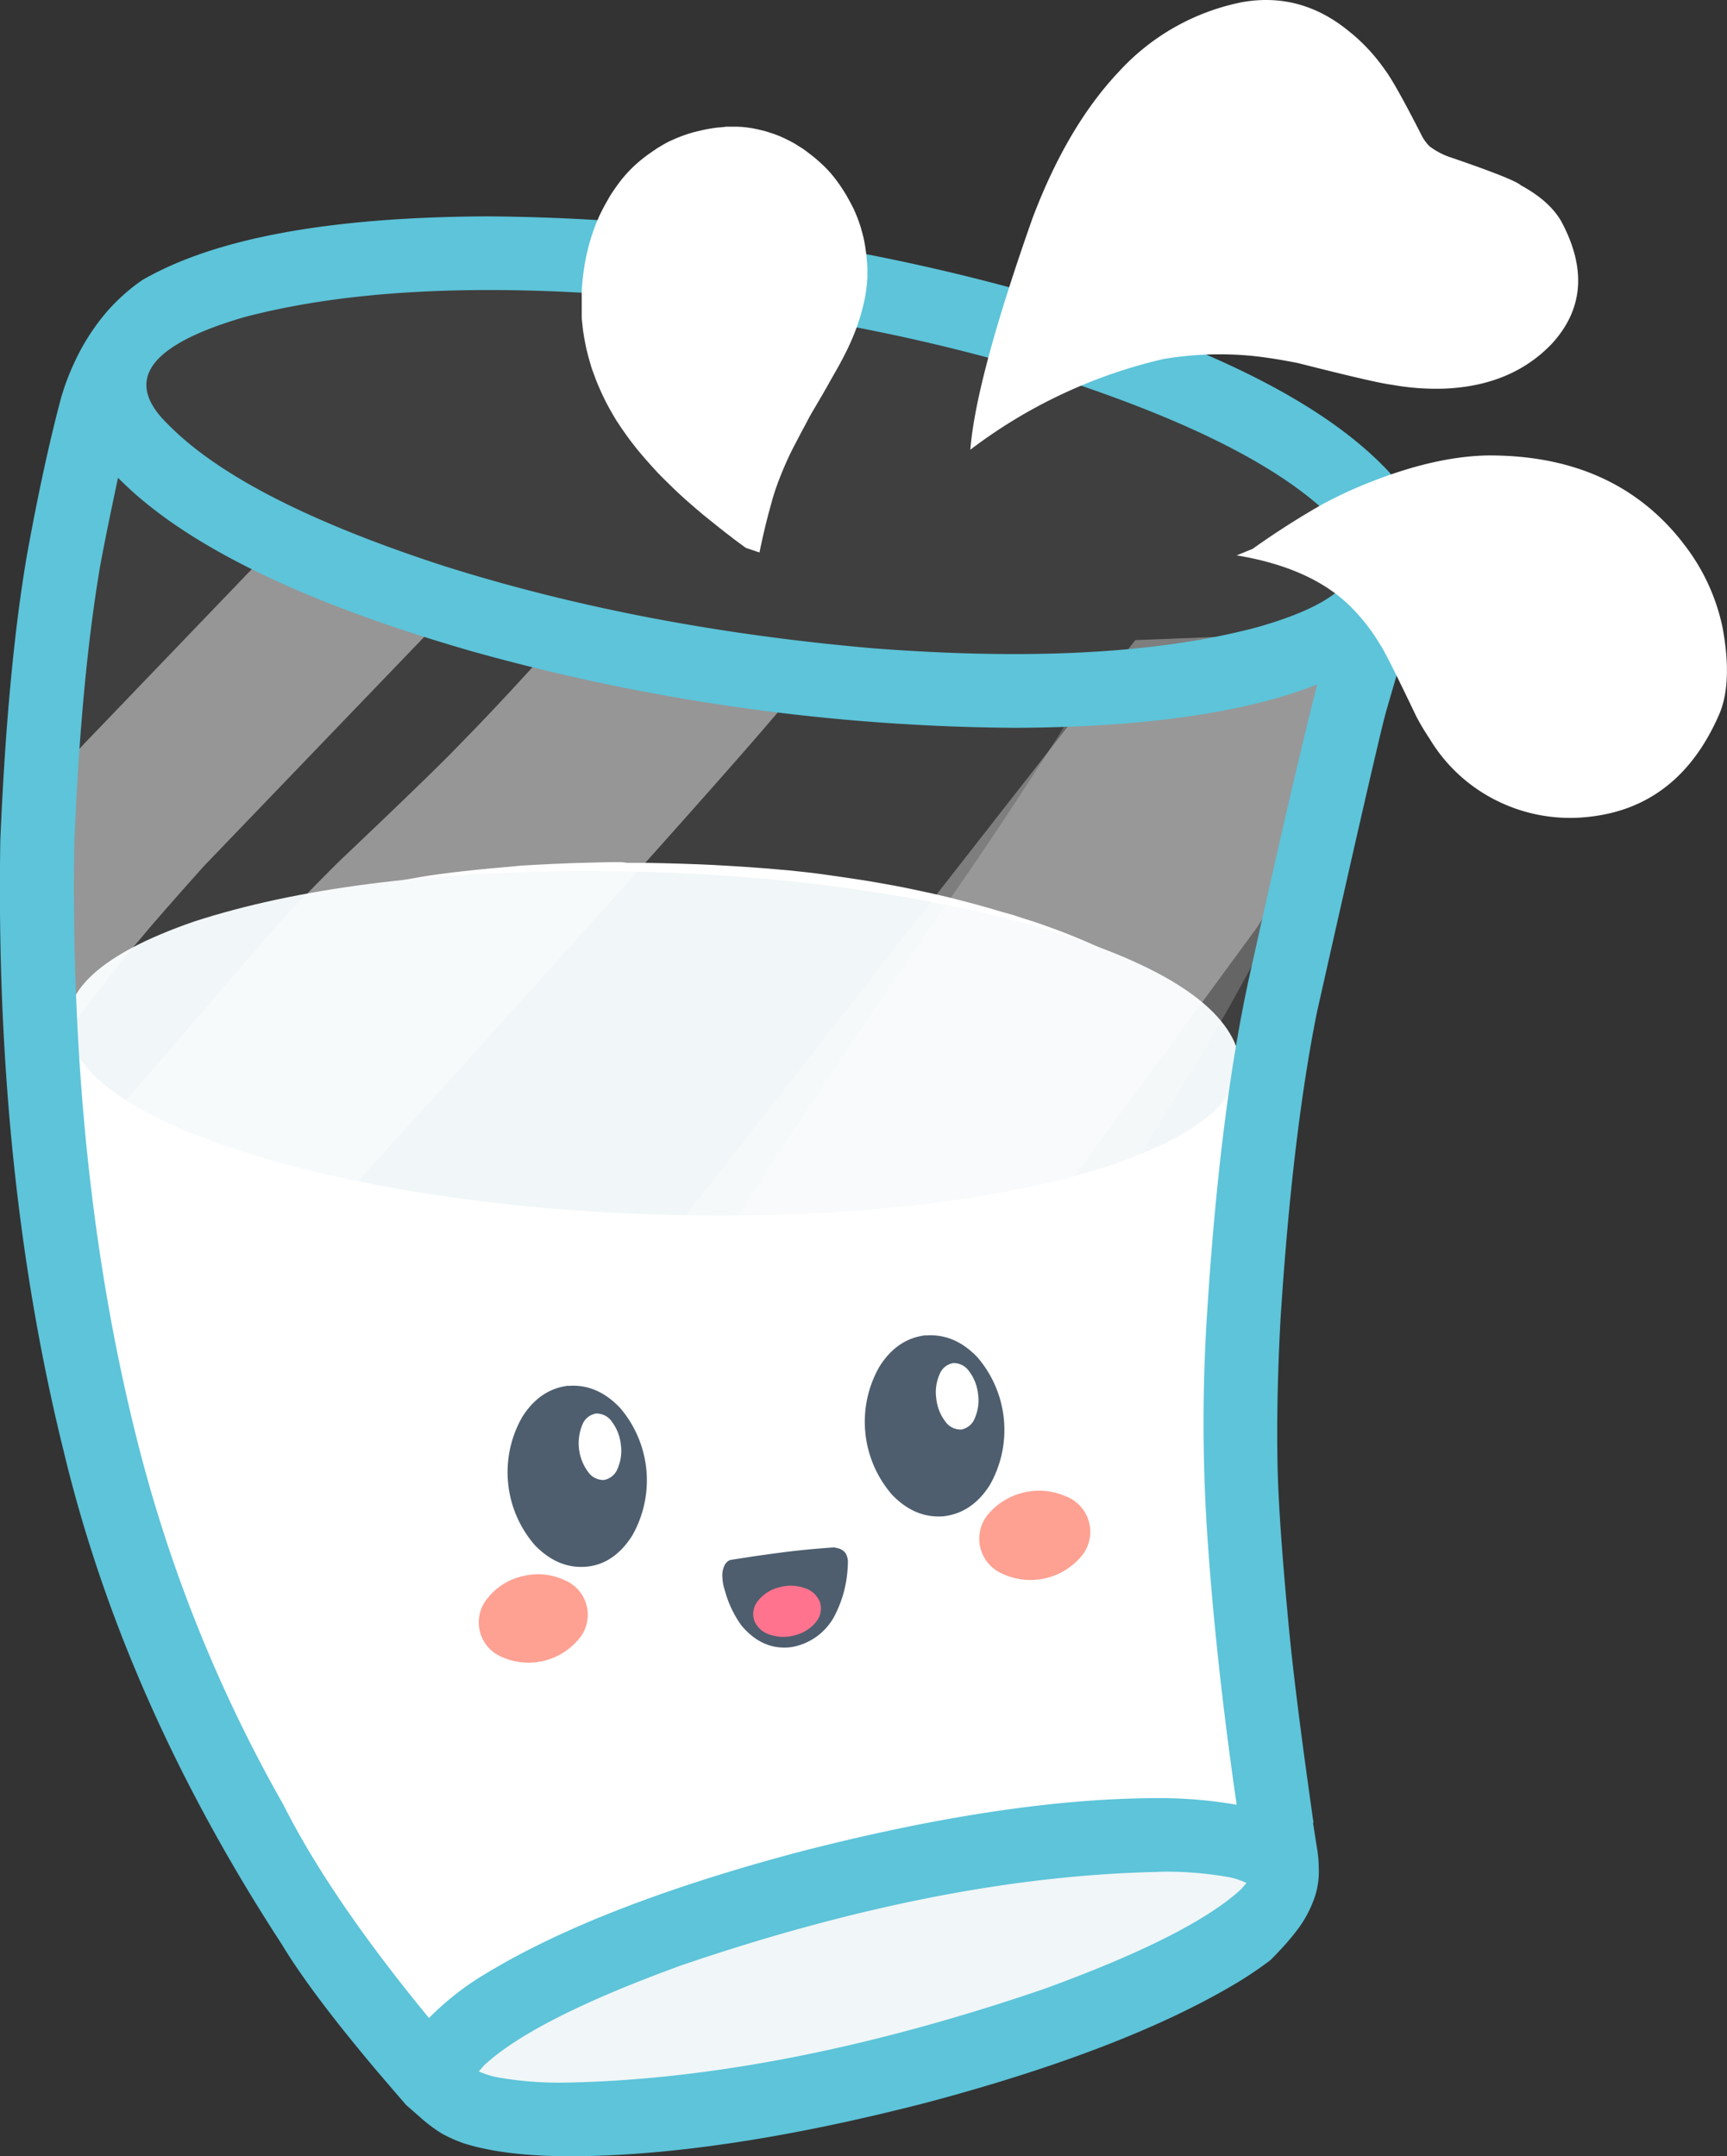 <svg xmlns="http://www.w3.org/2000/svg" viewBox="0 0 336.68 420.35"><rect x="0" y="0" width="336.68" height="420.35" fill="#333333" stroke="none"/><defs><style>.cls-1,.cls-2,.cls-4,.cls-6,.cls-7{fill:#fff;}.cls-1{fill-opacity:0.06;}.cls-3,.cls-5{fill:#f1f6f8;}.cls-4,.cls-5{fill-opacity:0.45;}.cls-6{fill-opacity:0.2;}.cls-7{fill-opacity:0.33;}.cls-8{fill:#5dc4d9;}.cls-9{fill:#4e5e6e;}.cls-10{fill:#fea192;}.cls-11{fill:#ff738e;}</style></defs><title>cup</title><g id="Calque_2" data-name="Calque 2"><g id="Calque_1-2" data-name="Calque 1"><path class="cls-1" d="M95.92,46.18q-40.1.43-60,10Q21.85,66.35,16,98.25,8.59,142.6,17,229.6q3,48.2,24,108.87l204.69-73.7a651.89,651.89,0,0,1,5.53-73.26q1.86-13,2.83-17.44,11.82-45.49,12-53.64,1.79-16.26-5.89-26.36Q243,71.44,202.69,60.74,157.48,47.58,96.17,46.18"/><path class="cls-2" d="M121.22,168.07h-1.94l-3.51.08-4,.11-3.68.15-3.69.18-2.87.17L99,169l-2.84.25-2.86.27-3.15.34c-1.13.13-2.19.25-3.18.38s-1.89.25-2.71.37-1.64.25-2.48.4L79,171.5l-3.6.75c-1.41.31-2.8.62-4.17.94s-2.55.6-3.57.86-2,.51-2.92.78l-3,.91-2.86.92c-.85.28-1.69.57-2.53.87l-2.44.87c-.79.28-1.63.6-2.53.94s-1.81.7-2.72,1.07-1.76.73-2.57,1.09-1.74.8-2.79,1.3-2,1-3,1.5-1.84,1-2.71,1.51-1.73,1-2.55,1.53-1.59,1-2.28,1.45-1.5,1-2.42,1.66-1.84,1.33-2.74,2-1.69,1.35-2.37,1.94-1.35,1.19-2,1.81S22,197.44,21.42,198s-1.13,1.11-1.68,1.69-1.11,1.17-1.66,1.77-1.1,1.26-1.64,2a11.73,11.73,0,0,0-1.38,2.33c-.38.84-.72,1.69-1,2.54s-.56,1.72-.79,2.63-.41,1.78-.55,2.63-.26,1.77-.35,2.79-.15,2-.17,2.87,0,1.84,0,2.79.06,1.81.11,2.59.11,1.56.17,2.35.15,1.59.24,2.39.2,1.61.3,2.43.26,1.82.44,3S13.82,237,14,238s.36,2,.55,3,.4,2.06.65,3.25.49,2.34.72,3.46.44,2.07.62,2.87.36,1.66.56,2.59l.69,3.06c.25,1.11.46,2.06.64,2.85s.36,1.64.55,2.54.41,1.91.65,3,.48,2.25.73,3.4.47,2.22.68,3.2.41,1.9.59,2.75.35,1.68.51,2.49.36,1.73.57,2.76.42,2,.6,2.94l.63,3.09c.24,1.12.47,2.25.71,3.4s.45,2.21.66,3.18l.6,2.86q.32,1.43.6,2.82l.58,2.75c.19.9.39,1.84.6,2.81s.43,2,.68,3.19.53,2.39.82,3.71.56,2.48.79,3.46.47,2,.73,3.08.54,2.14.8,3.17.53,2,.77,2.87.49,1.74.74,2.59.53,1.77.83,2.77.67,2.12,1.08,3.37.76,2.3,1,3.15.59,1.68.9,2.52.66,1.8,1.08,2.87.84,2.11,1.26,3.11.82,1.92,1.19,2.75.84,1.85,1.42,3.08,1.11,2.31,1.58,3.23,1,1.91,1.55,3,1.12,2.08,1.69,3.08,1.13,2,1.69,2.95,1.13,1.9,1.68,2.8,1.07,1.71,1.56,2.46,1,1.55,1.6,2.42,1.15,1.69,1.67,2.44,1.12,1.61,1.8,2.57,1.37,1.92,2.07,2.89,1.37,1.9,2,2.76,1.21,1.63,1.72,2.3,1.08,1.39,1.71,2.16,1.32,1.59,2.07,2.45,1.39,1.59,1.93,2.18,1.16,1.27,1.88,2,1.34,1.42,1.89,2,1.16,1.18,1.81,1.84l2.16,2.1c.78.74,1.47,1.39,2.08,1.94s1.34,1.18,2.18,1.89,1.61,1.34,2.3,1.88,1.39,1.09,2.12,1.63,1.56,1.11,2.5,1.73,1.81,1.18,2.64,1.66,1.59.92,2.31,1.31,1.56.79,2.49,1.21,1.93.84,3,1.25,2,.74,2.79,1,1.72.49,2.74.74,2,.47,3,.66,2,.36,3.23.54,2.28.31,3.31.42,2.19.19,3.47.26,2.37.13,3.26.15l2.66,0h.13c1,0,1.92,0,2.86,0l2.93-.06c1,0,2-.06,2.85-.11l2.78-.15c1-.07,1.86-.14,2.68-.23s1.61-.18,2.4-.27l2.59-.35c1-.12,1.89-.25,2.84-.39l2.84-.41,3-.47c1-.17,1.95-.34,2.78-.49s1.72-.32,2.69-.52,2-.4,3.06-.63,2.22-.47,3.46-.75l3.31-.74,2.92-.67,2.65-.63c.79-.2,1.59-.39,2.38-.6s1.7-.43,2.71-.71l3.05-.82,3-.82c1-.28,2-.53,2.89-.78s1.8-.48,2.64-.72l2.45-.68,2.52-.74,2.64-.79,2.73-.84,3-.91,3.07-.94,3.11-1,3.11-1,3-1c1-.35,1.94-.69,2.78-1l2.39-.89,2.68-1c1-.4,2.19-.86,3.48-1.39s2.33-1,3.12-1.31,1.7-.76,2.7-1.25,2-1,3-1.53,1.89-1.07,2.74-1.6,1.77-1.14,2.75-1.83,1.8-1.32,2.48-1.87,1.37-1.16,2.1-1.84a6.47,6.47,0,0,0,1.57-2.19,20,20,0,0,0,.84-2.44q.34-1.28.6-2.43c.17-.76.33-1.64.5-2.63s.34-2.09.5-3.33.3-2.41.41-3.49.2-2.12.27-3.11.16-2.36.25-4.12.16-3.4.22-4.89.1-2.8.13-3.92,0-2.52.06-4.21,0-3.34,0-5,0-3.32,0-5.06v-4.07c0-1,0-2.19,0-3.66s0-3,0-4.73,0-3.38,0-5.07,0-3.19,0-4.5,0-2.72,0-4.22,0-3.1,0-4.79,0-3,0-3.94,0-2.15,0-3.65,0-2.86,0-4.08,0-2.3,0-3.24l-10.44-40c.19-.85.37-1.67.56-2.46s.38-1.7.62-2.72.46-2,.66-2.86l.65-2.72c.22-.93.42-1.8.62-2.61s.39-1.66.61-2.55.44-1.87.67-2.92.48-2.12.73-3.23.46-2.13.67-3.07.4-1.92.61-2.93.36-1.89.47-2.64a23.2,23.2,0,0,0,.21-2.66,10.66,10.66,0,0,0-.23-2.79,11.12,11.12,0,0,0-1-2.58,20.73,20.73,0,0,0-1.46-2.46c-.52-.75-1.12-1.54-1.8-2.36s-1.37-1.6-2.08-2.33-1.5-1.51-2.39-2.35-1.76-1.61-2.63-2.34-1.79-1.46-2.78-2.21-2.07-1.5-3.24-2.28-2.28-1.48-3.32-2.1-2-1.18-2.81-1.65-1.84-1-3-1.61-2.2-1.11-3.08-1.52-1.88-.86-3-1.36-2.36-1-3.65-1.53-2.57-1-3.83-1.46-2.74-1-4.43-1.52-3-1-4.08-1.28-2.36-.69-4-1.15-3.09-.86-4.45-1.21-2.54-.66-3.55-.9l-2.94-.68-3.5-.75c-1.39-.29-2.54-.52-3.46-.69s-2.08-.38-3.51-.63-2.77-.47-4.06-.66-2.56-.39-3.85-.57l-3.27-.46c-.9-.12-1.8-.23-2.71-.33l-3.28-.35-4.13-.36-4-.3-3.35-.21-3.21-.18c-1.11-.06-2.15-.1-3.12-.14l-3.08-.11-3.59-.1-3.62-.07-3.52,0Z"/><path class="cls-3" d="M114.23,169.77q-46.45.18-76.39,9.88-28.89,10-23.91,23.87,6.21,13.83,42.49,23.67,37.46,9.66,83.94,9.79,46.45-.16,76.41-9.88,28.89-10,23.92-23.86-6.19-13.83-42.48-23.67-37.44-9.66-83.93-9.8"/><path class="cls-4" d="M53.48,106.38l-35.9,37.39c-3.13,3.19-4.82,5.38-5.06,6.55q-5.11,12.87-.45,51.49c.23,0,1.12-.89,2.66-2.81q8.55-11.3,12.93-16.33,2.61-3.21,12.05-13.78l46.56-48.44L53.49,106.39"/><path class="cls-4" d="M107.67,125.81q-10.31,11.46-18.06,19.32Q85,150,66.22,167.82q-5.1,5-12.72,13.13l-43.06,50q-2.19,4,.17,13.81l8.28,27.91,1.8,5.31a1,1,0,0,0,.77.77,4.33,4.33,0,0,0,2.87-1.11q4.35-3.61,8.08-7.33l33.93-36.2q75.22-82.95,86.76-97l-45.25-11.24"/><path class="cls-5" d="M241,362.43h-1.85l-2.82,0h-4.9c-.63,0-1.63,0-3,.07s-2.55.08-3.6.13l-2.57.12-2.34.14-2.76.16-2.79.19-4,.33-4.12.37-3.14.34c-1.12.13-2.63.32-4.54.57s-3.4.47-4.48.63-2.2.35-3.36.55-3,.55-5.59,1-4.68.91-6.36,1.27-3.35.74-5,1.12L169,370.59l-4.95,1.2q-2.58.63-5.39,1.35t-5.05,1.34q-2.25.61-4.75,1.37t-4.88,1.55q-2.37.8-4.52,1.56c-1.44.52-2.86,1-4.27,1.57s-2.73,1.05-3.95,1.54-2.46,1-3.72,1.59-2.48,1.13-3.68,1.72l-3.56,1.79c-1.17.59-2.55,1.31-4.12,2.16s-2.69,1.45-3.34,1.81l-1.78,1-1.7,1c-.59.36-1.15.7-1.68,1s-1,.65-1.48,1l-1.44,1c-.5.35-1.14.8-1.91,1.37s-1.42,1.05-1.94,1.46-1,.82-1.54,1.24-1,.85-1.48,1.3-.93.89-1.34,1.32a2.08,2.08,0,0,0-.66,1.2c0,.26.34.54,1.1.83a11.63,11.63,0,0,0,1.21.39,50.93,50.93,0,0,0,5.11,1.15q2.74.48,5.54.72c1.86.16,3.63.25,5.32.27s3.37,0,5-.07,3.3-.18,5-.34,3.35-.38,5.08-.63l5.21-.81,4.84-.8c1.48-.25,3.1-.57,4.86-1s3.49-.78,5.2-1.2,3.48-.89,5.31-1.38,3.49-1,5-1.42l4.76-1.45,6.24-1.91,5.78-1.78,4.26-1.33q2.22-.71,6.4-2.11l6-2,3.15-1.1,2.82-1,5-1.78c2.37-.85,4-1.44,5-1.8l3.23-1.19c1.18-.43,3-1.11,5.39-2s4.07-1.54,5-1.9l2.21-.9,2.74-1.16c1.25-.53,2.18-.94,2.79-1.22l.91-.42L241,362.43Z"/><path class="cls-5" d="M240.29,362.87a35.1,35.1,0,0,0-4.81-1.43,45.78,45.78,0,0,0-6.48-1.05q-3-.24-6.06-.23c-2,0-4,.08-6,.21s-4.15.32-6.38.58-5.44.79-9.61,1.59-7.25,1.45-9.26,1.91-4,1-6,1.46l-5.83,1.49q-2.82.74-7.87,2.12l-7.44,2c-1.6.43-3.14.85-4.63,1.27l-4.29,1.2c-1.37.38-3.34,1-5.93,1.78s-4.43,1.4-5.55,1.77-2.23.75-3.35,1.14-2.78,1-5,1.77-4.22,1.54-6,2.23l-4.59,1.81-3.82,1.56c-1.27.52-2.61,1.09-4,1.7l-3.67,1.61-2.71,1.19c-.76.33-2,.85-3.73,1.57l-3.61,1.52-1.92.85c-.61.27-1.39.63-2.33,1.07s-1.88.9-2.82,1.38l-2.12,1.1c-.46.25-1.07.6-1.81,1s-1.38.82-1.89,1.14-1,.68-1.56,1.06-1,.76-1.44,1.12a18.89,18.89,0,0,0-1.51,1.38,1.53,1.53,0,0,0-.4,1.81A4,4,0,0,0,88,407.33l1.11.45c.85.33,1.74.64,2.68.93a35.91,35.91,0,0,0,4.34,1,45.11,45.11,0,0,0,5.06.57q2.75.17,6.16.14t6.25-.26c1.88-.16,3.47-.33,4.76-.5s2.46-.34,3.52-.51l2.23-.37,35.3-1.58,4-1.07c1.8-.49,4.22-1.18,7.23-2.07s5.76-1.76,8.23-2.6,4.87-1.71,7.22-2.57,4.57-1.73,6.65-2.57,4.06-1.67,5.95-2.47,3.77-1.63,5.65-2.47,3.54-1.6,5-2.27,3-1.41,4.76-2.24,3.35-1.59,4.81-2.31,2.87-1.42,4.23-2.11,2.55-1.31,3.57-1.84l2.92-1.53c.92-.48,1.78-.93,2.57-1.36s1.54-.83,2.22-1.23,1.51-.91,2.49-1.57,1.74-1.2,2.29-1.61,1.06-.84,1.54-1.26,1-.89,1.54-1.42,1-1.05,1.5-1.54.85-1,1.2-1.38.64-.81.88-1.16-.08-.83-1-1.42a25.31,25.31,0,0,0-3.65-1.91C240.92,363.12,240.61,363,240.29,362.87Z"/><path class="cls-3" d="M246.32,357.4q-10.87-3.88-40.53,1.18A384.17,384.17,0,0,0,144,375.4Q112.35,387,97,398.09,82.49,409,92.39,413.26q10.8,3.94,40.5-1.11a383.29,383.29,0,0,0,61.6-16.72q31.68-11.58,47.15-22.65,14.66-10.83,4.91-15.29"/><path class="cls-3" d="M239.39,363.65q-9.58-4.72-36.83-1.95A332.43,332.43,0,0,0,145,373.55q-29.65,8.9-45.2,18.82-14.32,9.51-6,14.65,9.43,4.78,36.75,2a332.86,332.86,0,0,0,57.65-11.82q29.66-8.91,45.25-18.82,14.53-9.66,6.06-14.73"/><path class="cls-6" d="M261,131.13l-47.81.88q-2,3.38-4.45,7.51T200.83,152q-5.46,8.37-8.41,12.73t-5.94,8.69L180.57,182q-2.91,4.19-8.84,12.86t-8.8,13q-2.87,4.3-5.57,8.42t-5,7.56q-2.25,3.45-6.67,10.28t-6.85,10.53q-2.43,3.72-5.15,7.82c-1.82,2.75-3.5,5.31-5.07,7.69s-4.11,6.21-7.64,11.49-6,9-7.45,11.13l-4,6q-1.89,2.79-5.84,8.55c-2.63,3.85-4.65,6.78-6.06,8.82l-3.85,5.59q-1.75,2.55-4.9,7.19c-2.11,3.09-3.74,5.48-4.92,7.18s-2.17,3.14-3,4.35-1.89,2.77-3.2,4.72-2.43,3.66-3.38,5.14-1.86,2.93-2.73,4.32-1.58,2.56-2.16,3.52-1.19,2-1.86,3.14-1.37,2.33-2.11,3.57a8.38,8.38,0,0,0-.89,4.92,24.93,24.93,0,0,0,1,5.53c.51,1.66,1.11,3.39,1.83,5.2s1.73,4.09,3.06,6.81,2.31,4.69,3,5.9,1.22,2.25,1.73,3.14,1.07,1.84,1.69,2.85a1.28,1.28,0,0,0,1.1.51q1.88.09,6.57-2a92.12,92.12,0,0,0,10.7-5.56q4-2.49,7.12-4.77c2.11-1.51,4-3,5.81-4.41s4.31-3.66,7.63-6.72,5.92-5.53,7.78-7.41,3.84-4,5.93-6.27,4.76-5.45,8-9.46,5.91-7.37,8-10.1l5.68-7.42q2.55-3.33,5.25-6.88t7.81-10.23l7.81-10.2,4.89-6.41q2.17-2.88,5.49-7.36t5.9-8q2.58-3.52,5.26-7.29t5.12-7.37q2.44-3.6,5-7.57t4.9-7.67c1.56-2.47,3-4.69,4.24-6.64s2.66-4.16,4.22-6.62,2.78-4.44,3.7-5.94l3-4.85c1.06-1.74,2.51-4.13,4.37-7.16s3.44-5.62,4.73-7.77,2.43-4,3.39-5.65,1.94-3.31,2.93-5.06,1.94-3.46,2.85-5.12,1.89-3.47,3-5.46,2-3.65,2.7-5,1.51-2.73,2.34-4.2,1.62-2.81,2.33-4l2.2-3.78c.75-1.3,1.48-2.6,2.21-3.91s1.38-2.51,2-3.62,1.25-2.38,2-3.85,1.39-2.77,1.95-3.93,1-2.24,1.4-3.26a9.15,9.15,0,0,0,.57-3.23,30.84,30.84,0,0,0-.23-3.61c-.16-1.27-.36-2.49-.62-3.66s-.58-2.44-1-3.82-.8-2.59-1.18-3.66Z"/><path class="cls-7" d="M261.18,123.23l-39.85,1.56L109.1,268.43q-27,36.69-53.66,70.74l-5.5,7.71a4.74,4.74,0,0,0-.7,2.81q.76,5.12,9.37,19.39L67.67,382a3.16,3.16,0,0,0,3,1.28q21.54-9,49.12-38.28a409.7,409.7,0,0,0,30.34-36.27l37.45-49.51L245,180.88q4.92-7.78,12-20.09a33,33,0,0,0,2.52-6.44q2.87-9.53,1.73-30.77"/><path class="cls-8" d="M95.28,56.54q13,0,27.7,1.17,45.12,4,83.34,16,39.36,12.83,53.84,27.71l0,.06q3.44,3.39,4,6.44h0l-1.64,5.57h0q-4,5-17.55,8.82-19.59,5.2-47.26,5.2-12.94,0-27.67-1.14-45.15-3.94-83.39-16Q47.29,97.59,32.74,82.71,19.6,70,47.58,61.84,67.61,56.55,95.28,56.54ZM23,93.13h0Q42.19,112.66,92.11,127a402.56,402.56,0,0,0,105.82,14.89q37.9-.18,58.87-8.46h0q-4.2,16.23-13.35,57.45-5.69,26.23-8.14,65.35a330.1,330.1,0,0,0,0,42.21q1.64,24.92,5.78,53.4h0A86.64,86.64,0,0,0,225,350.55h-.33q-29.06.21-68.88,10.48-39,10.38-60.82,23.57a55,55,0,0,0-11.34,8.81h0Q64.38,370,55.24,351.82a283.29,283.29,0,0,1-28.91-72.68Q13.6,227.72,14.47,164.83q1.23-30.66,4.67-52.16.69-4.58,3.87-19.54ZM225.93,364.9a69.1,69.1,0,0,1,13.35,1,14.11,14.11,0,0,1,3.73,1.19l-1,1.16q-9.84,9.1-38.66,19.56Q152.49,405.17,110.51,406h-.07a69.67,69.67,0,0,1-13.3-1,16.16,16.16,0,0,1-3.79-1.18l1-1.16q9.81-9.11,38.63-19.57,50.86-17.32,92.85-18.16ZM95,42.18q-46.2.2-67.29,12.44h0a37,37,0,0,0-7.17,6.49,42.63,42.63,0,0,0-6.12,9.74,45.68,45.68,0,0,0-2.57,6.92h0q-3.45,13-6.66,30.81-3.73,22-5.13,55.29Q-1,228.86,12.46,283.1q11.7,48.7,42.48,95.95,5.73,9.52,18.8,25h0q2.57,3,5.42,6.3h0q1.14,1,2.64,2.31a28.55,28.55,0,0,0,4.37,3.29,27,27,0,0,0,4.28,1.9h0q7.89,2.51,21,2.52,29.09-.15,68.94-10.4,39.08-10.38,60.93-23.53a75.12,75.12,0,0,0,6.32-4.29h0c.62-.6,1.41-1.42,2.37-2.47a44.15,44.15,0,0,0,3.3-4,22.87,22.87,0,0,0,3-5.85,15.9,15.9,0,0,0,.78-5.83c0-1-.1-2-.23-3l-.89-5.67h0l.11,0c-.14-.83-.25-1.56-.33-2.22q-3.48-24.58-4.61-37.2-1.83-19.45-2.07-29.81-.29-13,.57-28.94,2.31-36,7.1-59.82,12-53.38,13.48-58.63L276,118.83h0q7-12.14-5.26-26.88l-.1-.11c-.44-.46-.89-.93-1.36-1.39h0Q249.93,71.16,200.39,57A402.34,402.34,0,0,0,95,42.18Z"/><path class="cls-2" d="M140.84,24.79l-.58.05c-.36,0-.75.08-1.16.13l-1.09.18c-.32.06-.67.12-1,.2s-.72.16-1.08.25-.69.17-1,.26l-.89.27-1.12.39-1,.4-.83.36c-.29.13-.6.27-.92.44s-.67.35-1,.55l-.94.56-.89.6c-.33.22-.65.46-1,.69l-.82.62-.76.61-.83.72c-.27.26-.52.48-.73.69l-.62.63-.67.74-.67.79c-.2.26-.41.52-.61.79s-.41.56-.61.85-.43.63-.69,1-.49.79-.71,1.17L118,39.83q-.27.49-.54,1c-.18.35-.36.71-.53,1.07s-.34.75-.51,1.15-.3.74-.4,1l-.29.78c-.1.26-.23.66-.41,1.22l-.39,1.28-.24.91c-.08.31-.16.65-.25,1s-.16.74-.24,1.13-.16.85-.25,1.37-.15.92-.19,1.24-.08.62-.11.9-.07.56-.09.84-.06.58-.08.88-.05.64-.07,1,0,.72,0,1.1,0,.72,0,1v.87c0,.29,0,.62,0,1s0,.76,0,1.11,0,.67.06,1,.06.63.1.94.07.63.12,1,.1.69.16,1,.13.76.22,1.2.17.83.24,1.16.17.74.3,1.23.24.89.34,1.22.19.65.29,1,.2.62.32.93.23.66.37,1l.37,1c.12.28.23.55.35.82s.25.58.39.91.3.66.46,1l.45.93c.15.29.3.59.47.9s.31.57.43.8l.45.78c.16.28.36.6.58,1s.43.7.64,1l.57.87.63.9c.25.35.48.67.71,1l.58.78.56.72.65.83.71.85c.24.29.46.55.66.77l.63.72.6.68.62.68.74.81.78.8q.38.39.72.72l.7.68.68.67c.22.22.44.44.68.66l.73.68c.25.24.51.47.78.71l.76.68.78.68.77.67c.23.19.46.4.71.6l.66.56.65.53.68.55.68.54.68.55c.21.18.43.35.65.52l.71.56.74.58c.24.19.47.37.7.53l.65.51.67.5.67.5.66.48.34.24,2.64.89c.08-.4.16-.75.22-1.05s.14-.64.22-1,.16-.76.25-1.16.17-.75.24-1,.14-.62.23-1,.19-.75.29-1.15.2-.76.28-1.09l.27-1c.08-.32.18-.65.28-1l.27-1,.3-1c.12-.35.24-.73.38-1.13s.26-.74.36-1,.2-.54.31-.81l.32-.81c.11-.28.23-.57.36-.88s.25-.6.37-.87.25-.58.41-.93.32-.71.5-1.08.33-.68.45-.92l.4-.79c.16-.3.3-.58.45-.85l.43-.83c.14-.28.29-.56.45-.86s.3-.57.44-.82.28-.53.45-.83.34-.63.52-1,.37-.66.55-1,.34-.6.49-.85l.42-.71.43-.74.43-.73.49-.83.49-.86.47-.82.52-.93.53-.94.5-.87.48-.84.46-.84.49-.91c.17-.34.33-.64.46-.91s.27-.52.39-.77l.39-.82.39-.85c.11-.26.23-.52.34-.79l.39-.95.38-1c.11-.3.2-.58.29-.83s.18-.53.26-.79.17-.55.26-.86.19-.64.28-1,.18-.68.25-1,.14-.59.19-.85.11-.52.16-.79.09-.56.14-.88.09-.61.12-.88.07-.54.09-.81,0-.55.07-.83l0-.85c0-.29,0-.62,0-1s0-.79-.05-1.18-.06-.77-.09-1.12-.08-.7-.13-1.05-.09-.69-.14-1-.1-.62-.16-.93-.13-.66-.21-1-.18-.73-.26-1-.18-.63-.28-1l-.3-.9c-.1-.29-.2-.57-.3-.83s-.21-.53-.34-.83-.24-.57-.36-.83-.26-.53-.42-.83-.31-.59-.47-.88-.34-.61-.56-1-.43-.72-.65-1.06-.44-.68-.66-1-.42-.6-.62-.86-.4-.53-.62-.81l-.62-.74-.57-.62c-.18-.2-.38-.4-.6-.61s-.43-.41-.64-.6l-.63-.57-.65-.55-.85-.67c-.35-.27-.7-.52-1-.76s-.7-.47-1.07-.7l-1-.63-.95-.51-.94-.46c-.33-.15-.67-.3-1-.45l-1.08-.41-1.06-.35c-.35-.11-.71-.22-1.07-.31s-.72-.18-1.05-.25-.67-.14-1-.2l-1-.15-1-.11-1-.05h-2.1Z"/><path class="cls-2" d="M263.44,6.48Q253.89-1.65,242.16.42A44.24,44.24,0,0,0,218.1,14Q208,24.7,201.24,42.67q-11,31.23-12.07,45A99.1,99.1,0,0,1,226.77,70,66.05,66.05,0,0,1,244,69.37q4,.41,9,1.4,15.35,3.9,18.35,4.24a48.49,48.49,0,0,0,10.32.75q13-.56,20.81-8.69,9.32-10.09,1.88-23.94c-1.55-2.68-4.18-5-7.86-7q-1.29-1.22-14.27-5.65a14.73,14.73,0,0,1-3.51-1.93A8.5,8.5,0,0,1,277,26.1q-5.11-10-7-12.48a35.84,35.84,0,0,0-6.49-7.1"/><path class="cls-2" d="M327.94,105.64q-13.38-17-38-16.85Q279.74,89,267.1,94a85.75,85.75,0,0,0-9.3,4.31A157.9,157.9,0,0,0,244.2,107l-3.11,1.27q14.68,2.43,22.32,10.1a37.72,37.72,0,0,1,5.68,7.35q1,1.36,7,13.91a45.75,45.75,0,0,0,2.61,4.38,31.64,31.64,0,0,0,7.4,8.46,32.11,32.11,0,0,0,21.56,6.94q19-1,27.34-19.79,2.88-6.24.79-17.4A39.54,39.54,0,0,0,328,105.74"/><path class="cls-9" d="M110.82,270.14q-5.58.66-9,6.09a21.68,21.68,0,0,0,2.45,25c3,3.1,6.33,4.5,10,4.2s6.74-2.48,9-6.1a21.72,21.72,0,0,0-2.43-24.91q-4.47-4.67-10-4.24"/><path class="cls-2" d="M116.16,275.57a3.48,3.48,0,0,0-2.64,2.21,9.42,9.42,0,0,0,1.13,9.17,3.61,3.61,0,0,0,3.11,1.57,3.52,3.52,0,0,0,2.64-2.22,8.68,8.68,0,0,0,.63-4.71,9,9,0,0,0-1.75-4.44,3.6,3.6,0,0,0-3.11-1.58"/><path class="cls-9" d="M180.46,260.31q-5.58.66-9,6.09a21.68,21.68,0,0,0,2.45,25q4.47,4.65,10.06,4.2,5.58-.68,9-6.1a21.72,21.72,0,0,0-2.43-24.91q-4.46-4.67-10.05-4.24"/><path class="cls-2" d="M185.8,265.74a3.48,3.48,0,0,0-2.64,2.21,8.68,8.68,0,0,0-.63,4.71,8.92,8.92,0,0,0,1.76,4.46,3.63,3.63,0,0,0,3.11,1.57,3.52,3.52,0,0,0,2.64-2.22,8.68,8.68,0,0,0,.63-4.71,8.86,8.86,0,0,0-1.75-4.44,3.6,3.6,0,0,0-3.11-1.58"/><path class="cls-9" d="M162.69,301.66q-3.7.24-7.43.65-2.44.26-8.29,1.09l-4.64.72h0a2.21,2.21,0,0,0-1.13,1.14,4.57,4.57,0,0,0-.37,2.22,11.92,11.92,0,0,0,.17,1.44c.08.36.19.77.33,1.24h0a2.41,2.41,0,0,0,.08.25,20.7,20.7,0,0,0,3.13,6.47q3.75,4.47,8.68,4.31c.37,0,.75-.05,1.14-.1a11.69,11.69,0,0,0,8.67-6.76,22.36,22.36,0,0,0,2-6.52,24.18,24.18,0,0,0,.27-3.49h0a3.42,3.42,0,0,0-.44-1.5,2.53,2.53,0,0,0-1.56-1,5.13,5.13,0,0,0-.59-.12Z"/><path class="cls-10" d="M208.05,291.83a13,13,0,0,0-15.08,3,7.43,7.43,0,0,0,2.38,11.94,12.95,12.95,0,0,0,15.09-2.95,7.43,7.43,0,0,0-2.36-12"/><path class="cls-10" d="M95.36,311.18a12.33,12.33,0,0,1,6.94-4,12.18,12.18,0,0,1,7.88.92,7.3,7.3,0,0,1,2.4,11.73A12.74,12.74,0,0,1,97.77,323a7.31,7.31,0,0,1-2.43-11.75"/><path class="cls-11" d="M151.84,309.46a7.58,7.58,0,0,0-4.06,2.61,4.07,4.07,0,0,0-.75,3.82,4.71,4.71,0,0,0,3,2.77,8.33,8.33,0,0,0,5,.12,7.58,7.58,0,0,0,4.07-2.6,4.1,4.1,0,0,0,.76-3.8,4.67,4.67,0,0,0-3-2.79,8.33,8.33,0,0,0-5-.13"/></g></g></svg>